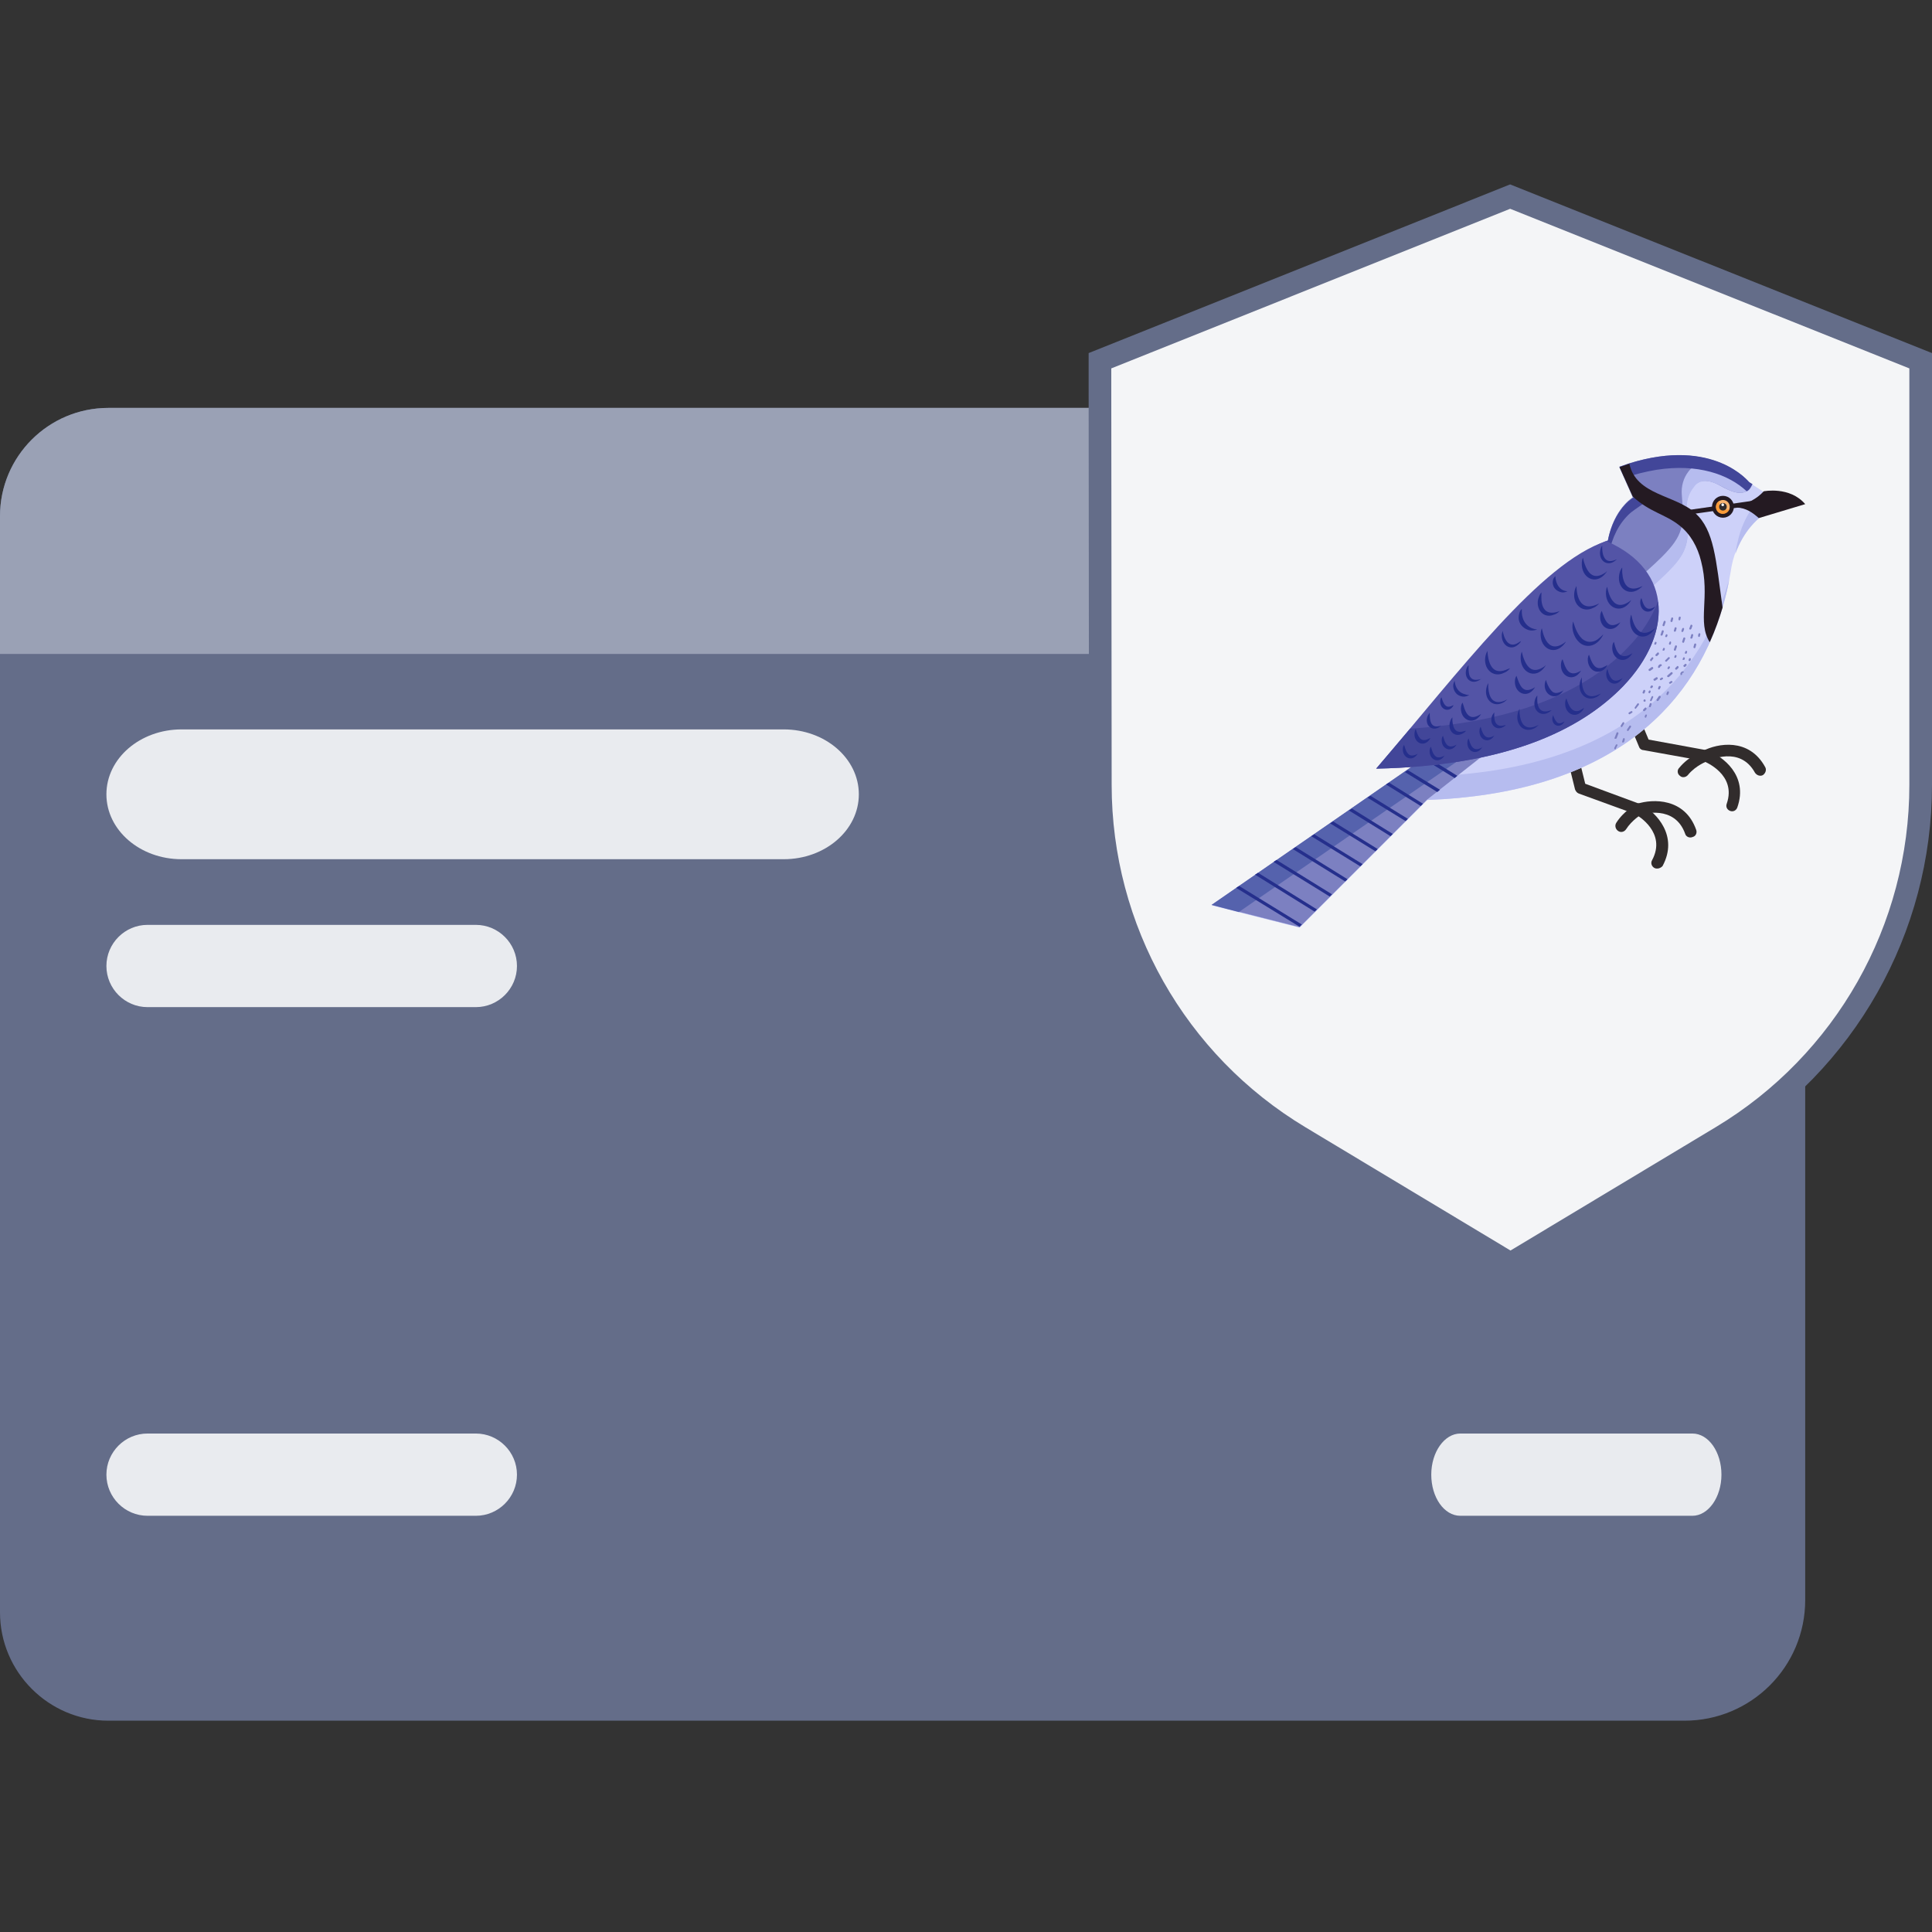<?xml version="1.0" encoding="utf-8"?>
<!-- Generator: Adobe Illustrator 24.3.0, SVG Export Plug-In . SVG Version: 6.00 Build 0)  -->
<svg version="1.1" id="Layer_1" xmlns="http://www.w3.org/2000/svg" xmlns:xlink="http://www.w3.org/1999/xlink" x="0px" y="0px"
	 viewBox="0 0 512 512" style="enable-background:new 0 0 512 512;" xml:space="preserve">
<rect x="0" y="0" width="512" height="512" fill="#333333" stroke="none"/>
<style type="text/css">
	.st0{fill:#646D89;}
	.st1{fill:#9AA1B5;}
	.st2{fill:#F4F5F7;stroke:#646D89;stroke-width:6;stroke-miterlimit:10;}
	.st3{fill:#E9EBEF;}
	.st4{fill:#312C2C;}
	.st5{fill:#CDD1F9;}
	.st6{fill:#B6BCEF;}
	.st7{fill:#7C80C1;}
	.st8{fill:#424699;}
	.st9{fill:#5562AD;}
	.st10{fill:#252F8C;}
	.st11{fill:#241A22;}
	.st12{fill:#5354A6;}
	.st13{fill:#F9B46F;}
	.st14{fill:#F99B39;}
	.st15{fill:#FFFFFF;}
</style>
<g>
	<path class="st0" d="M449.7,108.1h-421C12.9,108.1,0,120.9,0,136.8v290.5C0,443.1,12.9,456,28.7,456h417.7c17.7,0,32-14.3,32-32
		l0,0V136.8C478.4,120.9,465.6,108.1,449.7,108.1z"/>
	<path class="st1" d="M449.7,108.1h-421C12.9,108.1,0,120.9,0,136.8v36.5h478.4v-36.5C478.4,120.9,465.6,108.1,449.7,108.1z"/>
	<path class="st2" d="M291.5,95.6l108.7-43.5L509,95.6V208c0,38.2-20,73.6-52.8,93.3l-55.9,33.6l-55.9-33.6
		c-32.8-19.7-52.8-55.1-52.8-93.3l-0.1-105.6L291.5,95.6L291.5,95.6z"/>
	<path class="st3" d="M39.1,379.9c-6,0-10.9,4.9-10.9,10.9s4.9,10.9,10.9,10.9h87c6,0,10.9-4.9,10.9-10.9s-4.9-10.9-10.9-10.9H39.1z
		"/>
	<path class="st3" d="M48.1,193.3c-11,0-19.9,7.7-19.9,17.2s8.9,17.2,19.9,17.2h159.6c11,0,19.9-7.7,19.9-17.2s-8.9-17.2-19.9-17.2
		H48.1z"/>
	<path class="st3" d="M39.1,245.1c-6,0-10.9,4.9-10.9,10.9s4.9,10.9,10.9,10.9h87c6,0,10.9-4.9,10.9-10.9s-4.9-10.9-10.9-10.9H39.1z
		"/>
	<path class="st3" d="M387,379.9c-4.2,0-7.7,4.9-7.7,10.9s3.4,10.9,7.7,10.9h61.5c4.2,0,7.7-4.9,7.7-10.9s-3.4-10.9-7.7-10.9H387z"
		/>
</g>
<g>
	<path class="st4" d="M433.8,215.9l-15.4-5.6c-0.5-0.2-0.8-0.6-1-1.1l-2-8.1c-0.2-0.8,0.3-1.6,1.1-1.8s1.6,0.3,1.8,1.1l1.8,7.3
		l14.6,5.4c0.8,0.3,1.2,1.1,0.9,1.9C435.5,215.8,434.6,216.2,433.8,215.9L433.8,215.9L433.8,215.9z"/>
	<path class="st4" d="M446.6,221c-2.8-7.9-11.4-5.2-11.8-5.1c-0.8,0.3-1.6-0.2-1.9-1s0.2-1.6,1-1.9l0,0c4.1-1.3,12.6-1.6,15.6,6.9
		c0.3,0.8-0.1,1.7-0.9,1.9C447.7,222.2,446.8,221.7,446.6,221z"/>
	<path class="st4" d="M438.4,230c-0.7-0.4-1-1.3-0.6-2c4-7.4-3.9-11.9-4.2-12.1c-0.7-0.4-1-1.3-0.5-2c0.4-0.7,1.3-1,2.1-0.6
		c3.7,2.1,9.7,8.2,5.4,16.2C440.1,230.1,439.1,230.4,438.4,230L438.4,230z"/>
	<path class="st4" d="M428.8,220.2c-0.7-0.5-0.9-1.4-0.5-2.1c2-3.2,5.2-4.9,5.3-5c0.7-0.4,1.7-0.1,2.1,0.6c0.4,0.7,0.1,1.7-0.6,2.1
		c-0.1,0-2.6,1.5-4.2,4C430.4,220.5,429.5,220.7,428.8,220.2L428.8,220.2z M434.4,198l-3.2-7.7c-0.3-0.8,0-1.7,0.8-2s1.7,0,2,0.8
		l0,0l2.9,6.9l15.3,2.8c0.8,0.1,1.4,0.9,1.2,1.7c-0.1,0.8-0.9,1.4-1.7,1.2l-16.1-2.9C435.1,198.8,434.6,198.5,434.4,198z"/>
	<path class="st4" d="M450.6,201c-0.4-0.7-0.1-1.6,0.7-2c3.8-2,12.2-3.6,16.5,4.3c0.4,0.7,0.1,1.6-0.6,2.1c-0.7,0.4-1.6,0.1-2.1-0.6
		c-4-7.3-12.1-3.3-12.5-3.1C451.9,202.1,451,201.8,450.6,201z"/>
	<path class="st4" d="M458.5,214.9L458.5,214.9c-0.8-0.3-1.2-1.1-0.9-1.9c2.7-7.8-5.8-11.1-6.1-11.3c-0.8-0.3-1.2-1.2-0.9-1.9
		c0.3-0.8,1.1-1.2,1.9-0.9l0,0c4,1.5,10.9,6.6,7.9,15.1C460.1,214.8,459.3,215.2,458.5,214.9L458.5,214.9z"/>
	<path class="st4" d="M445.2,205.6c-0.7-0.5-0.8-1.5-0.2-2.1l0,0c2.6-3.2,6.3-4.5,6.5-4.6c0.8-0.3,1.7,0.1,1.9,0.9
		c0.3,0.8-0.1,1.7-0.9,1.9c0,0-3.1,1.1-5.2,3.7C446.8,206,445.8,206.2,445.2,205.6L445.2,205.6L445.2,205.6z"/>
	<path class="st5" d="M456.5,161c-8.2,28-31.9,49.3-78.3,51l0,0l-33.8,33.8l-23.3-5.9l53-36.6c27.8-52.7,52-60,52.1-60.1
		c1.6-8.4,6.5-11.3,6.6-11.4l-3.6-8c24.2-8.7,34.3,4.1,34.4,4.1l3.7,2.4l-1.3,7.1c0,0-5.4,4.1-7.1,12.6
		C458.6,151.8,458,155.8,456.5,161L456.5,161z"/>
	<path class="st6" d="M456.5,161c-8.2,28.1-32.1,49.3-78.3,51l0,0l-33.8,33.8l-23.3-5.9l7.1-4.9l17.6,4.5l33.8-33.8l0,0
		c46.2-1.7,70.1-22.9,78.3-51c0.2-0.5,0.3-0.9,0.4-1.4C458,155.2,457.4,157.9,456.5,161L456.5,161z M460.5,143.6
		c1.5-7.1,5.5-11.2,6.7-12.3l-1.1,6.1c0,0-4,3.1-6.2,9.4C460.1,145.4,460.3,144.3,460.5,143.6L460.5,143.6z"/>
	<path class="st7" d="M464.4,128.3c-0.4,0.9-0.8,1.7-2,2.1c-1.4,0.5-3,0-4.4-0.6s-2.6-1.5-4.1-2c-1.4-0.5-3.1-0.6-4.3,0.3
		c-0.3,0.2-0.6,0.6-0.9,1c-1.4,1.8-2,4.1-1.8,6.3c0.7,8,0.7,10.5-5.3,16.4c-5,4.9-10.4,9.4-16.7,12.4c-6.3,3-13.6,4.3-20.3,2.8
		c-2.9-0.7-3.3-1.8-3.2-4c0-0.2,0-0.3,0-0.5c14.6-16.3,24.7-19.3,24.7-19.3c1.6-8.4,6.5-11.3,6.6-11.4l-3.6-8.1
		c24.2-8.8,34.3,4.1,34.4,4.1L464.4,128.3L464.4,128.3z"/>
	<path class="st6" d="M464.4,128.3c-0.4,0.9-0.8,1.7-2,2.1c-1.4,0.5-3,0-4.4-0.6c-2-0.9-5.6-3.6-8.3-1.6c-0.3,0.2-0.6,0.6-0.9,1
		c-3.8,4.9-0.1,9.8-2.1,15.7c-0.9,2.8-2.9,4.9-5,7c-5,4.9-10.4,9.4-16.7,12.4c-6.3,3-13.6,4.3-20.3,2.8c-2.9-0.7-3.3-1.9-3.2-4
		c0-0.2,0-0.3,0-0.5c0.1-0.1,0.2-0.2,0.3-0.3c0.5,0.3,1.1,0.4,1.6,0.5c6.8,1.6,14,0.2,20.3-2.8s11.7-7.5,16.7-12.4
		c5.7-5.7,6-8.3,5.3-16.4c-0.2-2.3,0.4-4.5,1.8-6.3c0.3-0.4,0.6-0.7,0.9-0.9c1.2-0.9,2.9-0.8,4.3-0.3c2.6,0.9,5.4,3.5,8.4,2.5
		c0.2-0.1,0.4-0.1,0.5-0.2c1.3,1.1,1.9,1.9,1.9,1.9l0.6,0.4L464.4,128.3z"/>
	<path class="st8" d="M438,131.4l0.1,0.3c0,0-5.5,3.7-6.1,4.3c-3.1,2.8-4.8,6.6-5.6,10.6c0,0-10,3.1-24.5,19.1
		c-0.5-0.7-0.5-1.6-0.5-2.5c0-0.2,0-0.3,0-0.5c14.6-16.2,24.7-19.4,24.7-19.4c0.9-4.8,3.2-8.5,5.6-10.6c0,0,0,0,0.1,0
		C433.7,130.9,435.8,131.1,438,131.4L438,131.4z M464.4,128.3c-0.4,0.8-0.7,1.5-1.5,1.9c-4.8-4.5-13-7.4-23.9-5.7
		c-3,0.5-5.7,1.2-8.5,2.1l-1.3-2.9c0.9-0.3,1.7-0.6,2.6-0.9c22.5-7,31.7,5,31.8,5L464.4,128.3L464.4,128.3z"/>
	<path class="st7" d="M424.9,175.1l-46.7,36.8l0,0l-33.8,33.8l-23.3-5.9l53-36.6c7.7-14.7,15.2-25.8,22-34.3L424.9,175.1z"/>
	<path class="st9" d="M424.9,175.1l-3,2.4l-21.6-4.6c-6.8,8.5-4.3,12.8-12,27.4l-60,41.4l-7.2-1.9l53-36.6
		c7.7-14.7,15.2-25.8,22-34.3L424.9,175.1z"/>
	<path class="st10" d="M345,245l-0.6,0.6l-16.8-10.3l0.8-0.5L345,245z M349,241l-0.6,0.6l-15.8-9.8l0.8-0.5L349,241z M353,237
		l-0.6,0.6l-14.9-9.2l0.8-0.5L353,237z M357.1,233l-0.6,0.6l-13.9-8.6l0.8-0.5L357.1,233z M361.1,229l-0.6,0.6l-13-8l0.8-0.5
		L361.1,229z M365.1,225l-0.6,0.6l-12-7.4l0.8-0.5L365.1,225z M369.1,221l-0.6,0.6l-11-6.8l0.8-0.5L369.1,221z M373.1,217l-0.6,0.6
		l-10.1-6.2l0.8-0.5L373.1,217z M377.1,213l-0.6,0.6l-9.2-5.7l0.8-0.5L377.1,213z M381.6,209.3l-0.7,0.6l-8.6-5.3l0.8-0.5
		L381.6,209.3z M386.2,205.6l-0.7,0.6l-9.7-6c0.1-0.2,0.3-0.5,0.4-0.8L386.2,205.6z"/>
	<path class="st11" d="M460.2,134.5c3.1-1.3,5.3-2.2,7.2-4.3c0,0,6.9-1.4,11,3.4l-12.3,3.7C464.5,135.9,462.8,134.6,460.2,134.5
		L460.2,134.5z"/>
	<path class="st12" d="M430.2,181.8c-11.5,11.9-31.4,21.2-65.5,21.9c22.2-25.9,43.6-54.6,61-60.3
		C443.9,151.3,442.9,168.5,430.2,181.8z"/>
	<path class="st8" d="M430.2,181.8c-11.5,11.9-31.4,21.2-65.5,21.9c3-3.5,6-7.1,9-10.6c29.4-1.9,47.3-10.6,57.8-21.6
		c3.7-3.8,6.3-8,7.9-12.1C440.4,166.6,437,174.7,430.2,181.8z"/>
	<path class="st11" d="M453.1,170.2c-3.4-5.4,0.2-11.9-2.3-21.5c-0.9-3.7-2.8-7.2-5.8-9.5c-3.8-3-7.7-3.4-12.3-7.6l-3.5-7.8
		c0.9-0.3,1.7-0.6,2.6-0.9c1.8,8.4,12.2,8.2,17.5,13.1c5,4.6,5.4,12.1,7.2,25C455.7,163.7,454.6,166.9,453.1,170.2L453.1,170.2z"/>
	<path class="st11" d="M444.5,136.2c-0.1-0.3,0.2-0.6,0.5-0.7l0,0l23.8-3.4c0.3,0,0.6,0.2,0.7,0.5c0,0.3-0.2,0.6-0.5,0.7l-23.8,3.4
		C444.8,136.8,444.6,136.6,444.5,136.2L444.5,136.2L444.5,136.2z"/>
	<ellipse class="st11" cx="456.6" cy="134.3" rx="2.9" ry="2.9"/>
	<circle class="st13" cx="456.6" cy="134.3" r="1.8"/>
	<path class="st14" d="M458.3,134.9c-0.3,1-1.4,1.5-2.3,1.2c-1.6-0.5-1.7-2.7-0.3-3.4C455.3,134.3,457,135.6,458.3,134.9
		C458.4,134.8,458.4,134.9,458.3,134.9z"/>
	<ellipse class="st4" cx="456.6" cy="134.3" rx="1" ry="1"/>
	<path class="st15" d="M456.4,134.1c-0.4-0.1-0.2-0.8,0.2-0.7C457.1,133.6,456.9,134.3,456.4,134.1z"/>
	<path class="st10" d="M423.8,159.9c-0.2,0.2-0.6,0.8-1.6,1.2c-2.9,1.5-5.7-1.1-4.9-4.6c0.2-0.8,0.5-1.2,0.5-1.2
		c0,0.1-0.2,7.3,5.4,4.9L423.8,159.9z M407.4,166.8c-0.1,0-0.6,0.3-1.5,0.3s-2.3-0.6-3-1.8s-0.4-2.3-0.2-3s0.6-0.9,0.6-0.9
		s0,0.4,0,1c0.1,1.8,1,3.4,2.7,4.1C406.8,166.8,407.4,166.8,407.4,166.8L407.4,166.8z M432.3,159c0,0-0.1,0.2-0.3,0.5
		c-2.5,3.5-6.7,1.5-6.4-2.8c0.1-0.9,0.3-1.2,0.3-1.2c0.1,0.1,1,7.3,5.9,3.9L432.3,159z M425.9,151.3c0,0-0.1,0.2-0.3,0.5
		c-2.6,3.5-6.7,1.4-6.4-2.8c0.1-0.9,0.3-1.2,0.3-1.2s0.1,0.5,0.3,1.2c1.1,3.4,2.8,4.7,5.7,2.7L425.9,151.3L425.9,151.3z
		 M438.7,166.4c-0.1,0.1-1.2,2.2-3.3,2.3c-1.8,0-3.6-1.6-3.4-4.6c0.1-0.9,0.3-1.2,0.3-1.2c0.1,0.1,1,7.3,5.9,3.9L438.7,166.4
		L438.7,166.4z M424.9,168.1c0,0-0.1,0.2-0.3,0.6c-1.7,2.8-4.4,3.1-6.1,1.5c-1.1-1-1.7-2.5-1.8-4c0-1,0.2-1.5,0.2-1.5
		c0.3,0.8,0.8,3.1,2.4,4.6c0.6,0.5,1.3,0.8,2,0.8s1.4-0.2,2-0.6C424.1,168.9,424.7,168.3,424.9,168.1L424.9,168.1z M435.3,155.3
		c0,0-0.1,0.1-0.4,0.4c-3.3,2.9-6.9-0.1-5.6-4.2c0.3-0.8,0.6-1.1,0.6-1.1s0,0.5,0,1.3C430.4,158.3,435.1,155.3,435.3,155.3
		L435.3,155.3z M428.5,148.2c-0.1,0.1-0.5,0.5-1.1,0.8c-2.1,1-4-1-3.2-3.6c0.2-0.6,0.4-0.8,0.4-0.8s0,0.3,0,0.9
		C424.9,150.4,428.3,148.2,428.5,148.2L428.5,148.2z M413.4,161.9c-0.2,0.1-0.6,0.7-1.6,1c-1.7,0.7-3.2,0-3.9-1.4
		c-0.7-1.5-0.3-2.8,0-3.5c0.3-0.8,0.6-1,0.6-1c0.1,0.2-1,6.8,4.4,5.1L413.4,161.9L413.4,161.9z M438.7,160.7c0,0-0.1,0.1-0.2,0.3
		c-1.5,2.2-4.1,0.8-3.8-1.8c0.1-0.5,0.3-0.7,0.3-0.7c0.2,0.6,0.4,1.6,1,2.3c0.7,0.8,1.5,0.6,2.4,0.1L438.7,160.7L438.7,160.7z
		 M432.6,173.1c-0.1,0.2-0.4,0.7-1,1.2c-2,1.6-4.7-0.2-4.3-3.2c0.1-0.7,0.4-1,0.4-1c0.2,0.3,0.7,5.5,4.6,3.2L432.6,173.1
		L432.6,173.1z M430,179.7c0,0-0.1,0.1-0.2,0.3c-1.7,2.4-4.5,0.8-4.1-1.9c0.1-0.6,0.3-0.8,0.3-0.8s0.1,0.3,0.2,0.8
		c0.7,2.1,1.6,2.9,3.5,1.8L430,179.7L430,179.7z M429.4,164.9c-0.1,0.2-0.4,0.7-1,1.2c-2.1,1.6-4.7-0.2-4.3-3.2c0.1-0.7,0.4-1,0.4-1
		s0.1,0.4,0.3,0.9c0.9,2.6,2,3.6,4.3,2.3L429.4,164.9L429.4,164.9z M400.2,177.1c-0.2,0.2-0.6,0.8-1.6,1.2c-3,1.5-5.7-1.2-4.9-4.6
		c0.2-0.8,0.5-1.2,0.5-1.2s0,0.5,0.1,1.2c0.5,3.5,2.1,5.1,5.3,3.6L400.2,177.1z M389.4,184.2c-0.1,0-0.5,0.3-1.2,0.4
		c-0.7,0.1-1.9-0.2-2.5-1.1c-0.6-0.8-0.8-2-0.3-2.9l0.1-0.2c0,0,0,0.3,0.1,0.7c0.3,1.5,1.3,2.6,2.7,2.9
		C388.8,184.2,389.4,184.2,389.4,184.2z M409.7,176.2c0,0-0.1,0.2-0.3,0.5c-2.5,3.6-6.7,1.5-6.4-2.8c0.1-0.9,0.3-1.2,0.3-1.2
		s0.1,0.5,0.3,1.2c1.1,3.4,2.8,4.7,5.7,2.7L409.7,176.2L409.7,176.2z M403.1,169.9c-0.1,0.2-0.3,0.6-1,1.1c-1.9,1.5-4.3-0.1-4.1-2.9
		c0.1-0.6,0.2-0.9,0.2-0.9c0.2,0.7,0.4,2,1.3,3c1,1,2.1,0.7,3.2-0.1L403.1,169.9L403.1,169.9z M414.4,182.7
		c-0.1,0.2-0.3,0.7-0.9,1.2c-1.9,1.6-4.5-0.1-4.1-2.8c0.1-0.6,0.3-0.9,0.3-0.9c0.2,0.7,0.6,1.9,1.4,2.8c0.8,1,1.9,0.7,3,0.1
		L414.4,182.7z M419.8,187.6c-0.1,0.2-0.3,0.7-0.9,1.2c-1.9,1.6-4.4,0-4.1-2.8c0.1-0.6,0.3-0.9,0.3-0.9c0.2,0.2,0.9,4.2,3.5,3.2
		C419.2,188,419.6,187.7,419.8,187.6z M414.6,191.2c0,0,0,0.1-0.1,0.2c-1.2,1.8-3.4,0.8-3.1-1.3c0.1-0.4,0.2-0.6,0.2-0.6
		c0.1,0.4,0.4,1.2,0.9,1.8s1.2,0.4,1.9,0L414.6,191.2L414.6,191.2z M426,176.2c-0.1,0.2-0.3,0.7-0.9,1.2c-0.4,0.3-0.9,0.6-1.6,0.6
		c-1.4,0.1-2.9-1.4-2.7-3.6c0.1-0.7,0.3-0.9,0.3-0.9c0.3,0.7,0.6,2,1.4,2.9c0.6,0.7,1.4,0.8,2.2,0.5
		C425.4,176.6,425.9,176.3,426,176.2z M399.5,185.3c-0.2,0.1-0.6,0.7-1.4,1c-2.1,1-4.2-0.4-4.3-2.9c0-1.5,0.6-2.3,0.6-2.4
		c0,0,0,0.4,0,1.1C394.8,188.3,399.3,185.4,399.5,185.3L399.5,185.3z M415,170c-0.1,0.2-0.5,0.9-1.3,1.5c-2.5,2-5.7-0.1-5.4-3.8
		c0.1-0.9,0.3-1.2,0.3-1.2c0.1,0.1,1,7.3,5.9,3.9L415,170z M392.6,179.8c-0.1,0.1-0.5,0.5-1.1,0.7c-2.1,0.8-3.7-1.2-2.8-3.5
		c0.2-0.5,0.5-0.7,0.5-0.7c0,0.7-0.1,1.8,0.3,2.9c0.6,1.1,1.6,1.1,2.8,0.8L392.6,179.8z M411.2,188.2c-0.1,0.1-0.5,0.5-1.2,0.8
		c-2.2,0.9-4.1-1.3-3.1-3.9c0.3-0.6,0.5-0.8,0.5-0.8c0.1,0.1-0.8,5.4,3.4,4L411.2,188.2L411.2,188.2z M419,177.7
		c-0.1,0.2-0.4,0.7-1,1.2c-2.1,1.6-4.7-0.3-4.3-3.2c0.1-0.7,0.4-1,0.4-1s0.1,0.4,0.3,0.9c0.8,2.5,2,3.6,4.3,2.3L419,177.7L419,177.7
		z M388.5,193.7c-0.1,0.1-0.4,0.5-1.1,0.8c-2.1,1-4-1.1-3-3.6c0.2-0.5,0.5-0.8,0.5-0.8s0,0.3,0,0.9c0.2,2.3,1,3.5,3.3,2.7
		L388.5,193.7L388.5,193.7z M385.2,186.9c0,0-0.1,0.1-0.1,0.2c-0.1,0.2-0.3,0.4-0.5,0.6c-1.4,1.1-3.2-0.2-2.9-2.2
		c0.1-0.5,0.3-0.7,0.3-0.7s0.1,0.2,0.2,0.6c0.6,1.7,1.3,2.4,2.9,1.5L385.2,186.9L385.2,186.9z M382,192.3c0,0-0.1,0.1-0.3,0.2
		c-2.2,1.7-4.4-0.5-3.3-2.9c0.3-0.5,0.5-0.7,0.5-0.7s0,0.3,0,0.8c0.1,2.1,0.7,3.2,2.8,2.7L382,192.3L382,192.3z M379.1,195.6
		c0,0-0.1,0.1-0.2,0.3c-1.6,2.4-4.5,0.8-4-1.9c0.1-0.6,0.3-0.8,0.3-0.8l0.2,0.7c0.7,2,1.5,2.8,3.4,1.8L379.1,195.6z M375.8,199.6
		c0,0-0.1,0.1-0.2,0.3c-1.5,2.2-4.2,0.8-3.8-1.8c0.1-0.5,0.3-0.7,0.3-0.7c0.2,0.4,0.5,2.5,1.8,2.8c0.5,0.1,1.2-0.1,1.7-0.4
		L375.8,199.6L375.8,199.6z M392.5,189.2c-0.1,0.2-0.4,0.7-1,1.2c-2.1,1.6-4.7-0.3-4.3-3.2c0.1-0.7,0.4-1,0.4-1
		c0.3,0.8,0.5,2.1,1.3,3.1c0.9,1.1,2.1,0.8,3.3,0.1L392.5,189.2L392.5,189.2z M406.8,182.1c-0.1,0.2-0.4,0.7-1,1.2
		c-2,1.6-4.7-0.2-4.3-3.2c0.1-0.7,0.4-1,0.4-1s0.1,0.4,0.3,0.9c0.9,2.6,2,3.6,4.3,2.3L406.8,182.1L406.8,182.1z M415.4,156.7
		c-0.1,0-0.5,0.3-1.2,0.3s-1.8-0.4-2.4-1.4c-0.5-1-0.3-1.8-0.1-2.3c0.3-0.5,0.5-0.6,0.5-0.6c0,0.1,0,2.7,2,3.7
		C414.9,156.7,415.4,156.7,415.4,156.7L415.4,156.7z M399.1,192.2c0,0-0.1,0.1-0.3,0.2c-2.2,1.7-4.4-0.5-3.3-2.9
		c0.3-0.5,0.5-0.7,0.5-0.7c0,0.7-0.1,1.7,0.3,2.6c0.5,1,1.4,1.1,2.4,0.8L399.1,192.2L399.1,192.2z M386.1,197.2c0,0-0.1,0.1-0.2,0.3
		c-1.5,2.2-4.2,0.8-3.8-1.8c0.1-0.5,0.3-0.7,0.3-0.7c0.2,0.4,0.5,2.5,1.8,2.8c0.5,0.1,1.2-0.1,1.7-0.4L386.1,197.2L386.1,197.2z
		 M396.1,194.8c0,0-0.1,0.1-0.2,0.3c-1.5,2.2-4.2,0.8-3.8-1.8c0.1-0.5,0.3-0.7,0.3-0.7c0.2,0.7,0.4,1.6,1,2.3
		c0.7,0.8,1.6,0.6,2.5,0.1L396.1,194.8L396.1,194.8z M392.9,197.9c0,0-0.1,0.1-0.2,0.3c-1.5,2.2-4.2,0.8-3.8-1.8
		c0.1-0.5,0.3-0.7,0.3-0.7c0.2,0.6,0.4,1.6,1,2.3c0.7,0.8,1.6,0.6,2.5,0.1L392.9,197.9L392.9,197.9z M382.9,200.1
		c0,0-0.1,0.1-0.2,0.3c-1.5,2.2-4.2,0.8-3.8-1.8c0.1-0.5,0.3-0.7,0.3-0.7c0.2,0.4,0.5,2.5,1.8,2.8c0.5,0.1,1.2-0.1,1.7-0.4
		L382.9,200.1L382.9,200.1z M407.8,192.1c-0.2,0.1-0.6,0.7-1.4,1c-2.1,1-4.2-0.4-4.3-2.9c0-1.5,0.6-2.3,0.6-2.4c0,0,0,0.4,0,1.1
		C403.2,195,407.6,192.1,407.8,192.1z M424.3,183.8c-0.2,0.1-0.6,0.7-1.4,1c-2.1,1-4.2-0.4-4.3-2.9c0-1.5,0.6-2.3,0.6-2.4
		c0,0,0,0.4,0,1.1c0.2,3.2,1.6,4.8,4.6,3.4L424.3,183.8L424.3,183.8z"/>
	<path class="st7" d="M447.8,166.8L447.8,166.8c-0.1,0-0.2-0.2-0.1-0.3l0.3-0.8c0.1-0.3,0.6-0.1,0.5,0.2l-0.3,0.8
		C448.1,166.8,447.9,166.9,447.8,166.8z M445.8,167.5c-0.4-0.1-0.1-0.6,0-0.9c0-0.1,0.2-0.2,0.3-0.2c0.4,0.1,0.1,0.6,0,0.9
		C446.1,167.4,445.9,167.5,445.8,167.5L445.8,167.5z M445,164.4c-0.1,0-0.2-0.2-0.2-0.3l0.1-0.5c0.1-0.3,0.6-0.2,0.5,0.1l-0.1,0.5
		C445.3,164.3,445.2,164.4,445,164.4L445,164.4L445,164.4z M443.6,167.1l0.2-0.7c0.1-0.3,0.6-0.2,0.5,0.2l-0.2,0.7
		C443.9,167.5,443.5,167.4,443.6,167.1z M442.7,164.5l0.2-0.7c0.1-0.3,0.6-0.2,0.5,0.2l-0.2,0.7C443.1,165,442.6,164.8,442.7,164.5z
		 M440.1,168.1l0.3-0.9c0.1-0.3,0.6-0.2,0.5,0.2l-0.3,0.9C440.4,168.6,439.9,168.4,440.1,168.1z M440.6,165.6l0.3-0.9
		c0.1-0.3,0.6-0.2,0.5,0.2l-0.3,0.9C440.9,166.1,440.5,165.9,440.6,165.6L440.6,165.6z M441.3,168.6c0.1-0.1,0.1-0.6,0.4-0.5
		c0.4,0.1,0.1,0.5,0.1,0.6C441.8,168.9,441.2,168.9,441.3,168.6L441.3,168.6z M442.3,170.5c0.1-0.1,0.1-0.6,0.4-0.5s0.1,0.5,0.1,0.6
		C442.7,171,442.2,170.9,442.3,170.5L442.3,170.5z M438.4,170.6c0.1-0.1,0.1-0.6,0.4-0.5c0.4,0.1,0.1,0.5,0.1,0.6
		C438.9,170.9,438.3,170.9,438.4,170.6L438.4,170.6z M438.8,173.4l0.4-0.4c0.2-0.3,0.6,0.1,0.4,0.4l-0.4,0.4
		C438.9,174,438.5,173.7,438.8,173.4L438.8,173.4z M441.9,179l0.9-0.8c0.1-0.1,0.3-0.1,0.4,0s0.1,0.3,0,0.4l0,0l-0.9,0.8
		C442,179.6,441.6,179.2,441.9,179z M441.4,174.9l0.7-0.7c0.3-0.2,0.6,0.2,0.3,0.4l-0.7,0.7C441.4,175.5,441.1,175.1,441.4,174.9z
		 M437,177.3l0.7-0.5c0.3-0.2,0.6,0.3,0.3,0.5l-0.7,0.5C437,177.9,436.7,177.5,437,177.3L437,177.3z M438.3,179.9l0.6-0.4
		c0.3-0.2,0.6,0.3,0.3,0.5l-0.6,0.4C438.3,180.5,438,180,438.3,179.9L438.3,179.9z M431.7,188.8l0.5-0.3c0.3-0.2,0.6,0.2,0.3,0.4
		l-0.5,0.3C431.7,189.5,431.4,189,431.7,188.8L431.7,188.8z M431.2,193.3l0.6-0.9c0.2-0.3,0.6,0,0.4,0.3l-0.6,0.9
		C431.4,193.9,431,193.6,431.2,193.3L431.2,193.3z M429.5,192.3l0.5-0.8c0.2-0.3,0.6,0,0.4,0.3l-0.5,0.8
		C429.8,192.8,429.4,192.6,429.5,192.3z M429.9,196.5l0.2-0.7c0-0.1,0.2-0.2,0.3-0.2c0.1,0,0.2,0.2,0.2,0.3l0,0l-0.2,0.7
		C430.2,196.9,429.8,196.8,429.9,196.5L429.9,196.5z M435.3,183.5l0.2-0.5c0.1-0.3,0.6-0.2,0.5,0.2l-0.2,0.5
		C435.7,183.9,435.2,183.8,435.3,183.5z M437.4,185.8c-0.1-0.1-0.2-0.2-0.1-0.3l0.4-0.9c0.1-0.1,0.2-0.2,0.3-0.1
		c0.1,0.1,0.2,0.2,0.1,0.3l0,0l-0.4,0.9C437.7,185.8,437.6,185.8,437.4,185.8L437.4,185.8z M435.5,188.4c-0.1-0.1-0.1-0.3,0-0.4
		l0.4-0.4c0.2-0.3,0.6,0.1,0.4,0.4l-0.4,0.4C435.8,188.5,435.6,188.5,435.5,188.4L435.5,188.4z M433.3,187.8
		c-0.1-0.1-0.1-0.2-0.1-0.3l0.7-1c0.2-0.3,0.6,0,0.4,0.3l-0.7,0.9C433.6,187.8,433.4,187.9,433.3,187.8L433.3,187.8z M439.4,182.4
		c0.1-0.1,0.1-0.7,0.5-0.6c0.4,0.1,0.1,0.5,0,0.7C439.9,182.8,439.3,182.8,439.4,182.4L439.4,182.4z M428,195.8L428,195.8
		c-0.1,0-0.2-0.2-0.1-0.3l0,0l0.5-1.3c0.1-0.3,0.6-0.1,0.5,0.2l-0.5,1.3C428.3,195.7,428.2,195.8,428,195.8L428,195.8z M437.4,182.3
		c-0.2-0.2,0.1-0.5,0.2-0.6c0.2-0.2,0.6,0.1,0.4,0.4l-0.2,0.2C437.7,182.4,437.5,182.4,437.4,182.3L437.4,182.3L437.4,182.3z
		 M437.3,174.8l0.4-0.5c0.2-0.3,0.6,0,0.4,0.3l-0.4,0.5C437.6,175.4,437.2,175.1,437.3,174.8z M427.8,198.2l0.4-0.8
		c0.2-0.3,0.6-0.1,0.4,0.2l-0.4,0.8C428.2,198.8,427.7,198.5,427.8,198.2z M439.4,176.7c0.1-0.7,1-0.9,1-0.4c0,0.1-0.1,0.3-0.2,0.2
		c-0.1,0-0.2,0.1-0.2,0.2C439.8,177.1,439.3,177.1,439.4,176.7z M450.2,168.8c-0.1,0-0.2-0.2-0.2-0.3l0.1-0.5c0-0.1,0.2-0.2,0.3-0.2
		c0.4,0.1,0.1,0.6,0.1,0.8C450.5,168.7,450.4,168.8,450.2,168.8L450.2,168.8z M448.8,171.4l0.2-0.7c0.1-0.3,0.6-0.2,0.5,0.2
		l-0.2,0.7C449.2,171.9,448.7,171.8,448.8,171.4L448.8,171.4z M448,168.9l0.2-0.7c0.1-0.3,0.6-0.2,0.5,0.2l-0.2,0.7
		C448.3,169.4,447.8,169.2,448,168.9z M443.6,172.1l0.3-0.9c0.1-0.3,0.6-0.2,0.5,0.2l-0.3,0.9C444,172.6,443.5,172.4,443.6,172.1
		L443.6,172.1z M445.8,170l0.3-0.9c0.1-0.3,0.6-0.2,0.5,0.2l-0.3,0.9C446.2,170.5,445.7,170.3,445.8,170z M446.5,173
		c0.1-0.1,0.1-0.6,0.4-0.5c0.4,0.1,0.1,0.5,0.1,0.6C447,173.3,446.4,173.3,446.5,173L446.5,173z M447.7,175.2
		c-0.4-0.1-0.1-0.5-0.1-0.6s0.2-0.2,0.3-0.2c0.1,0,0.2,0.2,0.2,0.3L448,175C448,175.1,447.9,175.2,447.7,175.2L447.7,175.2z
		 M445.9,174.7c0.1-0.1,0.1-0.6,0.4-0.5c0.4,0.1,0.1,0.5,0.1,0.6C446.4,174.9,445.8,175,445.9,174.7L445.9,174.7z M443.7,174.1
		c0.1-0.1,0.1-0.6,0.4-0.5c0.4,0.1,0.1,0.5,0.1,0.6C444.2,174.4,443.6,174.4,443.7,174.1L443.7,174.1z M444,177.4
		c-0.1-0.1-0.1-0.3,0-0.4l0.4-0.4c0.2-0.3,0.6,0.1,0.4,0.4l-0.4,0.4C444.3,177.5,444.1,177.5,444,177.4L444,177.4z M446.3,176.7
		c-0.1,0-0.2-0.2-0.2-0.3c0,0,0-0.1,0.1-0.1l0.3-0.3c0.1-0.1,0.3-0.1,0.4,0s0.1,0.3,0,0.4l-0.3,0.3
		C446.4,176.8,446.3,176.8,446.3,176.7L446.3,176.7z M442.5,181.2c-0.1,0-0.2-0.2-0.2-0.3s0.1-0.1,0.1-0.1l0.4-0.3
		c0.1-0.1,0.3,0,0.4,0.1s0,0.3-0.1,0.3l-0.4,0.3C442.6,181.2,442.5,181.2,442.5,181.2z M439.2,185.8c-0.1,0-0.2-0.2-0.2-0.3v-0.1
		l0.6-0.9c0.1-0.1,0.2-0.1,0.4-0.1c0.1,0.1,0.1,0.2,0.1,0.4l0,0l-0.6,0.9C439.4,185.7,439.3,185.8,439.2,185.8L439.2,185.8z
		 M435.7,185.9l-0.2-0.1l0.1-0.3c0.1-0.3,0.6-0.1,0.5,0.2L436,186L435.7,185.9z M442,177.3c-0.3-0.2,0.1-0.5,0.1-0.6
		c0.2-0.3,0.6,0,0.4,0.3l-0.2,0.3C442.3,177.3,442.1,177.3,442,177.3L442,177.3z M436,190.2c-0.1-0.1-0.2-0.2-0.1-0.4l0,0l0.1-0.3
		c0.2-0.3,0.6-0.1,0.4,0.2l-0.1,0.3C436.3,190.2,436.1,190.2,436,190.2z M445.5,178.9c-0.1,0-0.2-0.2-0.2-0.3c0-0.4,0.4-0.7,0.7-0.7
		c0.1,0,0.3,0.1,0.2,0.2c0,0.1-0.1,0.3-0.2,0.2c-0.1,0-0.2,0.1-0.2,0.2C445.8,178.8,445.7,178.9,445.5,178.9L445.5,178.9z
		 M436.9,183.3l0.1-0.2c0.2-0.3,0.6,0,0.4,0.3l-0.1,0.2C437.2,183.9,436.7,183.6,436.9,183.3z M440,179.8l0.3-0.2
		c0.3-0.2,0.6,0.2,0.3,0.4l-0.3,0.2C440,180.4,439.7,180,440,179.8L440,179.8z M441.8,184.2c-0.1,0-0.2-0.2-0.2-0.3l0.2-0.5
		c0-0.1,0.2-0.2,0.3-0.2c0.1,0,0.2,0.2,0.2,0.3l0,0l-0.2,0.5C442,184.2,441.9,184.2,441.8,184.2L441.8,184.2z M437,187.1l0.2-0.6
		c0-0.1,0.2-0.2,0.3-0.2c0.1,0,0.2,0.2,0.2,0.3l0,0l-0.2,0.6C437.4,187.6,436.9,187.4,437,187.1L437,187.1z M440.6,172.2
		c0.1-0.1,0.1-0.6,0.4-0.5c0.4,0.1,0.1,0.5,0.1,0.6C441,172.5,440.5,172.5,440.6,172.2L440.6,172.2z"/>
</g>
</svg>
